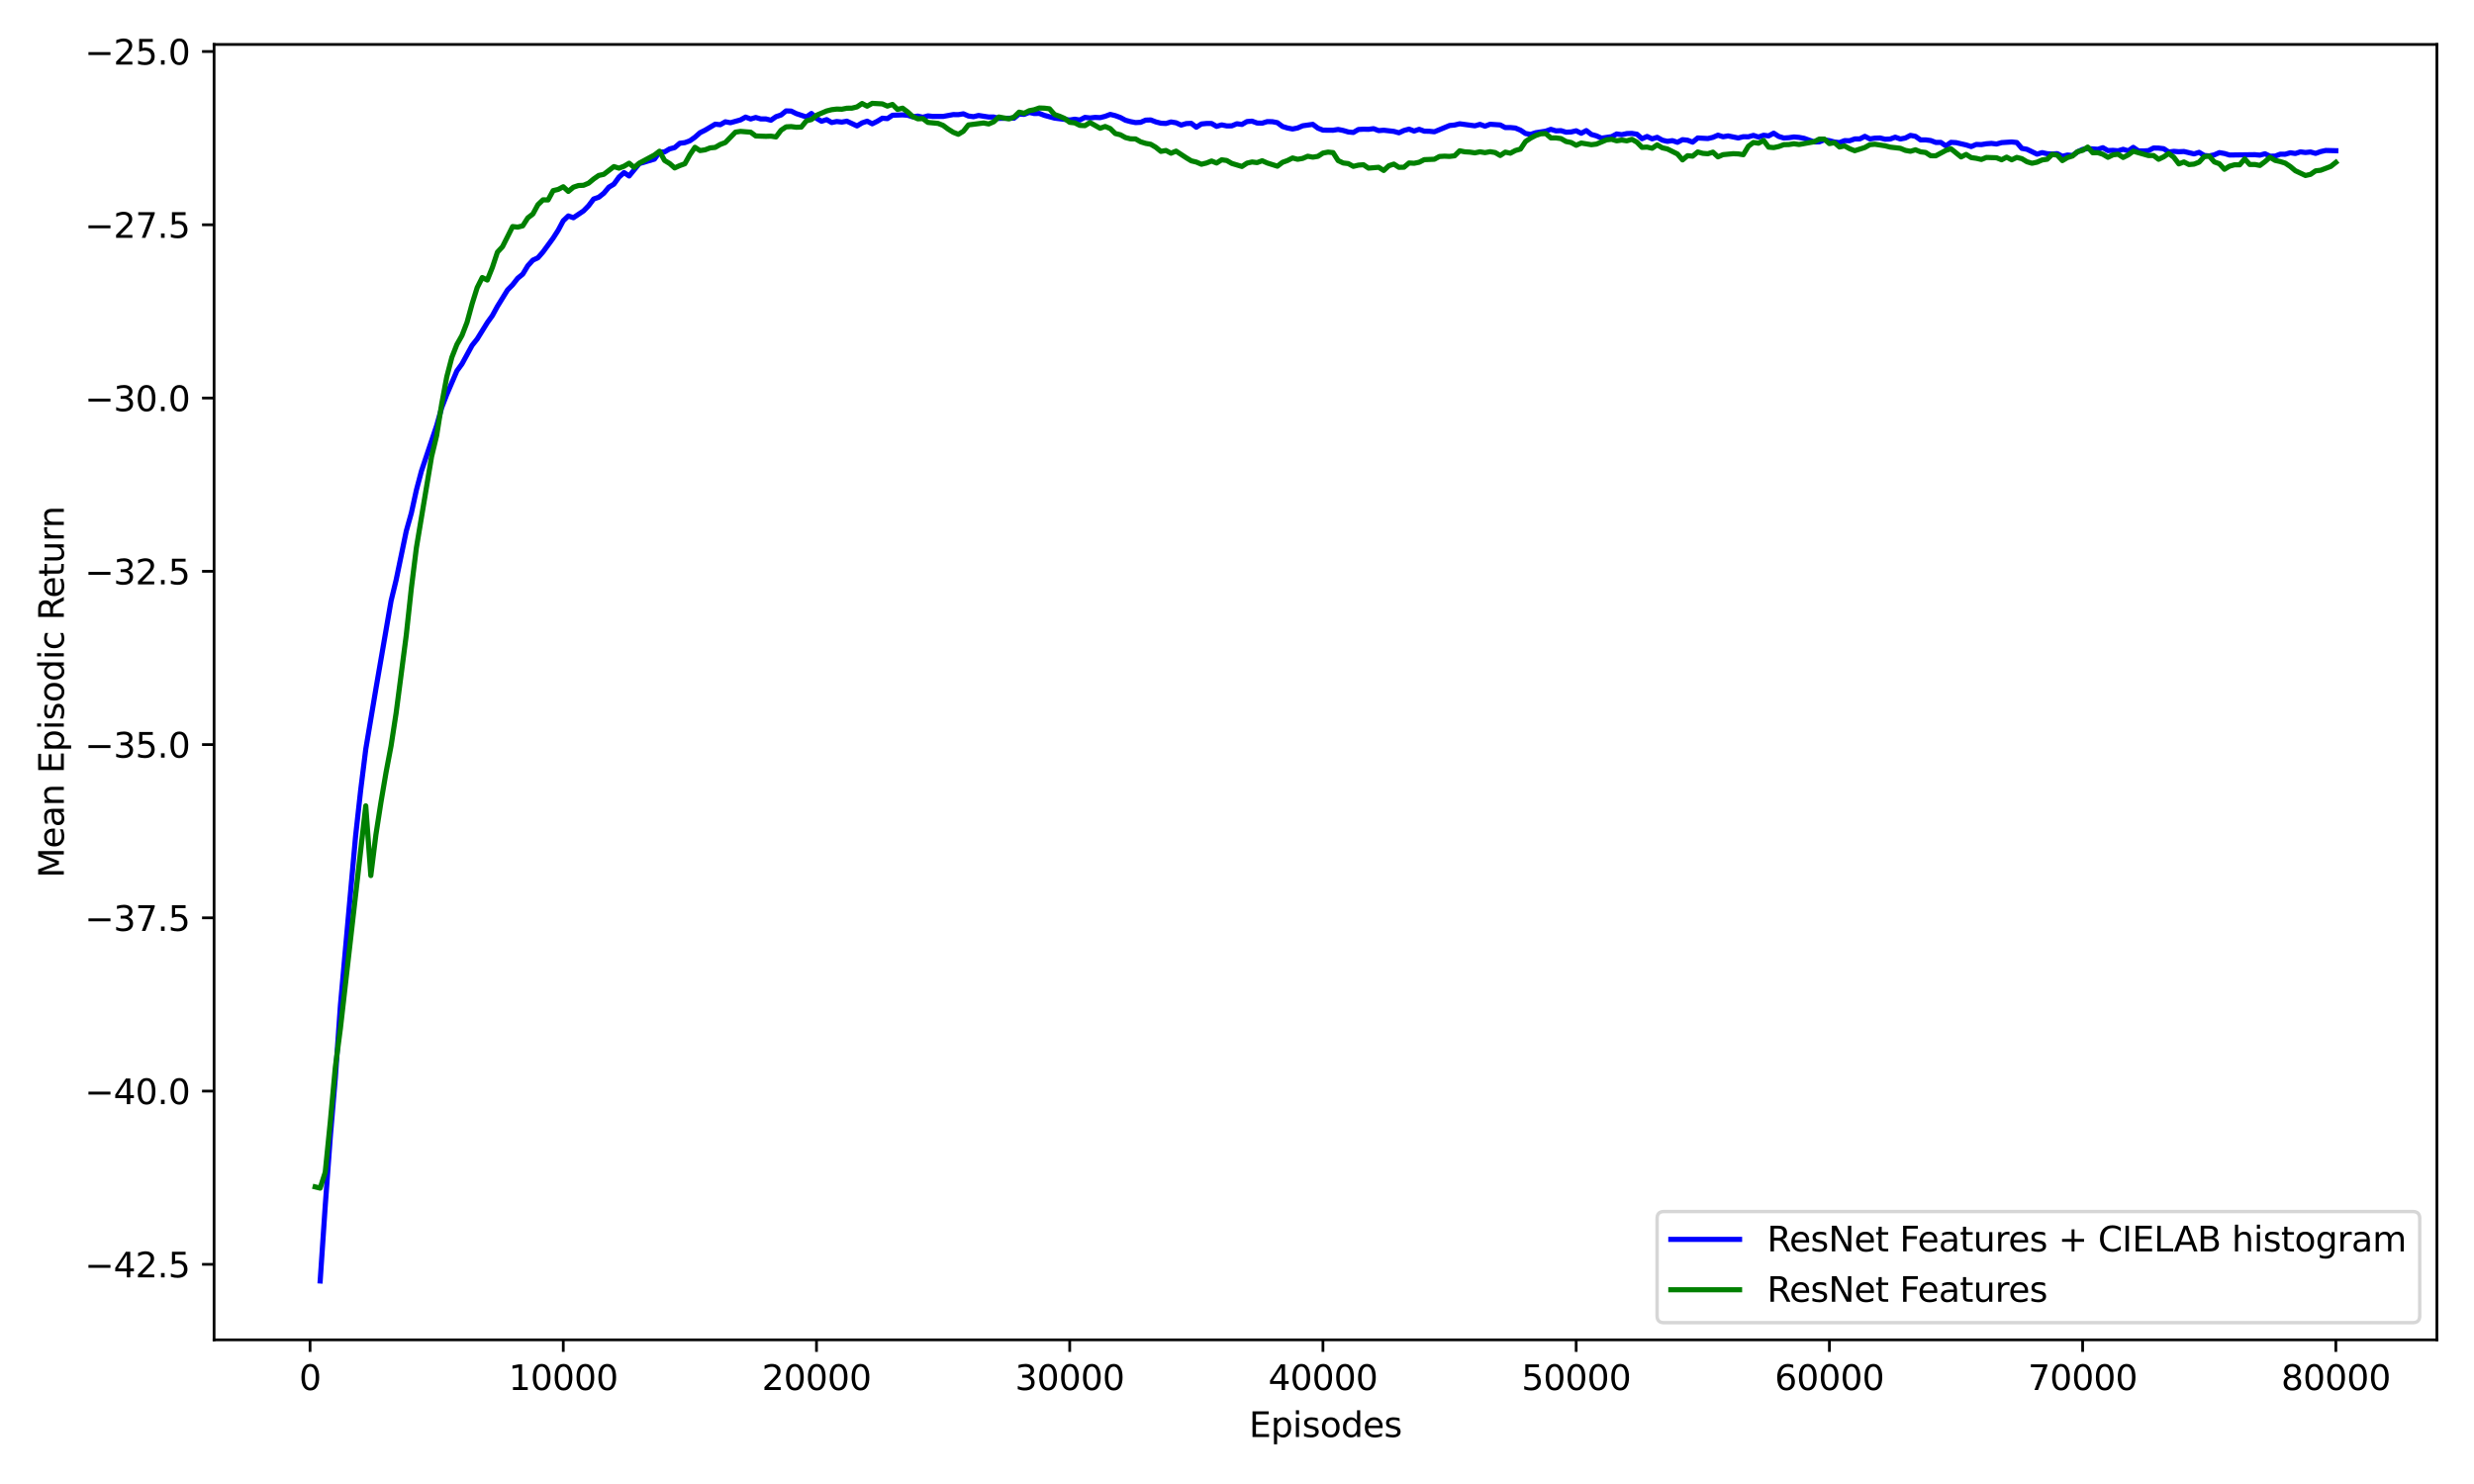 <?xml version="1.0" encoding="utf-8" standalone="no"?>
<!DOCTYPE svg PUBLIC "-//W3C//DTD SVG 1.1//EN"
  "http://www.w3.org/Graphics/SVG/1.1/DTD/svg11.dtd">
<svg xmlns:xlink="http://www.w3.org/1999/xlink" width="720pt" height="432pt" viewBox="0 0 720 432" xmlns="http://www.w3.org/2000/svg" version="1.1">
 <defs>
  <style type="text/css">*{stroke-linejoin: round; stroke-linecap: butt}</style>
 </defs>
 <g id="figure_1">
  <g id="patch_1">
   <path d="M 0 432 
L 720 432 
L 720 0 
L 0 0 
z
" style="fill: #ffffff"/>
  </g>
  <g id="axes_1">
   <g id="patch_2">
    <path d="M 62.3 390.04 
L 709.2 390.04 
L 709.2 12.946 
L 62.3 12.946 
z
" style="fill: #ffffff"/>
   </g>
   <g id="matplotlib.axis_1">
    <g id="xtick_1">
     <g id="line2d_1">
      <defs>
       <path id="mc7a83d4a4e" d="M 0 0 
L 0 3.5 
" style="stroke: #000000; stroke-width: 0.8"/>
      </defs>
      <g>
       <use xlink:href="#mc7a83d4a4e" x="90.231" y="390.04" style="stroke: #000000; stroke-width: 0.8"/>
      </g>
     </g>
     <g id="text_1">
      <!-- 0 -->
      <g transform="translate(87.049 404.638) scale(0.1 -0.1)">
       <defs>
        <path id="DejaVuSans-30" d="M 2034 4250 
Q 1547 4250 1301 3770 
Q 1056 3291 1056 2328 
Q 1056 1369 1301 889 
Q 1547 409 2034 409 
Q 2525 409 2770 889 
Q 3016 1369 3016 2328 
Q 3016 3291 2770 3770 
Q 2525 4250 2034 4250 
z
M 2034 4750 
Q 2819 4750 3233 4129 
Q 3647 3509 3647 2328 
Q 3647 1150 3233 529 
Q 2819 -91 2034 -91 
Q 1250 -91 836 529 
Q 422 1150 422 2328 
Q 422 3509 836 4129 
Q 1250 4750 2034 4750 
z
" transform="scale(0.016)"/>
       </defs>
       <use xlink:href="#DejaVuSans-30"/>
      </g>
     </g>
    </g>
    <g id="xtick_2">
     <g id="line2d_2">
      <g>
       <use xlink:href="#mc7a83d4a4e" x="163.926" y="390.04" style="stroke: #000000; stroke-width: 0.8"/>
      </g>
     </g>
     <g id="text_2">
      <!-- 10000 -->
      <g transform="translate(148.02 404.638) scale(0.1 -0.1)">
       <defs>
        <path id="DejaVuSans-31" d="M 794 531 
L 1825 531 
L 1825 4091 
L 703 3866 
L 703 4441 
L 1819 4666 
L 2450 4666 
L 2450 531 
L 3481 531 
L 3481 0 
L 794 0 
L 794 531 
z
" transform="scale(0.016)"/>
       </defs>
       <use xlink:href="#DejaVuSans-31"/>
       <use xlink:href="#DejaVuSans-30" x="63.623"/>
       <use xlink:href="#DejaVuSans-30" x="127.246"/>
       <use xlink:href="#DejaVuSans-30" x="190.869"/>
       <use xlink:href="#DejaVuSans-30" x="254.492"/>
      </g>
     </g>
    </g>
    <g id="xtick_3">
     <g id="line2d_3">
      <g>
       <use xlink:href="#mc7a83d4a4e" x="237.622" y="390.04" style="stroke: #000000; stroke-width: 0.8"/>
      </g>
     </g>
     <g id="text_3">
      <!-- 20000 -->
      <g transform="translate(221.716 404.638) scale(0.1 -0.1)">
       <defs>
        <path id="DejaVuSans-32" d="M 1228 531 
L 3431 531 
L 3431 0 
L 469 0 
L 469 531 
Q 828 903 1448 1529 
Q 2069 2156 2228 2338 
Q 2531 2678 2651 2914 
Q 2772 3150 2772 3378 
Q 2772 3750 2511 3984 
Q 2250 4219 1831 4219 
Q 1534 4219 1204 4116 
Q 875 4013 500 3803 
L 500 4441 
Q 881 4594 1212 4672 
Q 1544 4750 1819 4750 
Q 2544 4750 2975 4387 
Q 3406 4025 3406 3419 
Q 3406 3131 3298 2873 
Q 3191 2616 2906 2266 
Q 2828 2175 2409 1742 
Q 1991 1309 1228 531 
z
" transform="scale(0.016)"/>
       </defs>
       <use xlink:href="#DejaVuSans-32"/>
       <use xlink:href="#DejaVuSans-30" x="63.623"/>
       <use xlink:href="#DejaVuSans-30" x="127.246"/>
       <use xlink:href="#DejaVuSans-30" x="190.869"/>
       <use xlink:href="#DejaVuSans-30" x="254.492"/>
      </g>
     </g>
    </g>
    <g id="xtick_4">
     <g id="line2d_4">
      <g>
       <use xlink:href="#mc7a83d4a4e" x="311.317" y="390.04" style="stroke: #000000; stroke-width: 0.8"/>
      </g>
     </g>
     <g id="text_4">
      <!-- 30000 -->
      <g transform="translate(295.411 404.638) scale(0.1 -0.1)">
       <defs>
        <path id="DejaVuSans-33" d="M 2597 2516 
Q 3050 2419 3304 2112 
Q 3559 1806 3559 1356 
Q 3559 666 3084 287 
Q 2609 -91 1734 -91 
Q 1441 -91 1130 -33 
Q 819 25 488 141 
L 488 750 
Q 750 597 1062 519 
Q 1375 441 1716 441 
Q 2309 441 2620 675 
Q 2931 909 2931 1356 
Q 2931 1769 2642 2001 
Q 2353 2234 1838 2234 
L 1294 2234 
L 1294 2753 
L 1863 2753 
Q 2328 2753 2575 2939 
Q 2822 3125 2822 3475 
Q 2822 3834 2567 4026 
Q 2313 4219 1838 4219 
Q 1578 4219 1281 4162 
Q 984 4106 628 3988 
L 628 4550 
Q 988 4650 1302 4700 
Q 1616 4750 1894 4750 
Q 2613 4750 3031 4423 
Q 3450 4097 3450 3541 
Q 3450 3153 3228 2886 
Q 3006 2619 2597 2516 
z
" transform="scale(0.016)"/>
       </defs>
       <use xlink:href="#DejaVuSans-33"/>
       <use xlink:href="#DejaVuSans-30" x="63.623"/>
       <use xlink:href="#DejaVuSans-30" x="127.246"/>
       <use xlink:href="#DejaVuSans-30" x="190.869"/>
       <use xlink:href="#DejaVuSans-30" x="254.492"/>
      </g>
     </g>
    </g>
    <g id="xtick_5">
     <g id="line2d_5">
      <g>
       <use xlink:href="#mc7a83d4a4e" x="385.013" y="390.04" style="stroke: #000000; stroke-width: 0.8"/>
      </g>
     </g>
     <g id="text_5">
      <!-- 40000 -->
      <g transform="translate(369.107 404.638) scale(0.1 -0.1)">
       <defs>
        <path id="DejaVuSans-34" d="M 2419 4116 
L 825 1625 
L 2419 1625 
L 2419 4116 
z
M 2253 4666 
L 3047 4666 
L 3047 1625 
L 3713 1625 
L 3713 1100 
L 3047 1100 
L 3047 0 
L 2419 0 
L 2419 1100 
L 313 1100 
L 313 1709 
L 2253 4666 
z
" transform="scale(0.016)"/>
       </defs>
       <use xlink:href="#DejaVuSans-34"/>
       <use xlink:href="#DejaVuSans-30" x="63.623"/>
       <use xlink:href="#DejaVuSans-30" x="127.246"/>
       <use xlink:href="#DejaVuSans-30" x="190.869"/>
       <use xlink:href="#DejaVuSans-30" x="254.492"/>
      </g>
     </g>
    </g>
    <g id="xtick_6">
     <g id="line2d_6">
      <g>
       <use xlink:href="#mc7a83d4a4e" x="458.709" y="390.04" style="stroke: #000000; stroke-width: 0.8"/>
      </g>
     </g>
     <g id="text_6">
      <!-- 50000 -->
      <g transform="translate(442.802 404.638) scale(0.1 -0.1)">
       <defs>
        <path id="DejaVuSans-35" d="M 691 4666 
L 3169 4666 
L 3169 4134 
L 1269 4134 
L 1269 2991 
Q 1406 3038 1543 3061 
Q 1681 3084 1819 3084 
Q 2600 3084 3056 2656 
Q 3513 2228 3513 1497 
Q 3513 744 3044 326 
Q 2575 -91 1722 -91 
Q 1428 -91 1123 -41 
Q 819 9 494 109 
L 494 744 
Q 775 591 1075 516 
Q 1375 441 1709 441 
Q 2250 441 2565 725 
Q 2881 1009 2881 1497 
Q 2881 1984 2565 2268 
Q 2250 2553 1709 2553 
Q 1456 2553 1204 2497 
Q 953 2441 691 2322 
L 691 4666 
z
" transform="scale(0.016)"/>
       </defs>
       <use xlink:href="#DejaVuSans-35"/>
       <use xlink:href="#DejaVuSans-30" x="63.623"/>
       <use xlink:href="#DejaVuSans-30" x="127.246"/>
       <use xlink:href="#DejaVuSans-30" x="190.869"/>
       <use xlink:href="#DejaVuSans-30" x="254.492"/>
      </g>
     </g>
    </g>
    <g id="xtick_7">
     <g id="line2d_7">
      <g>
       <use xlink:href="#mc7a83d4a4e" x="532.404" y="390.04" style="stroke: #000000; stroke-width: 0.8"/>
      </g>
     </g>
     <g id="text_7">
      <!-- 60000 -->
      <g transform="translate(516.498 404.638) scale(0.1 -0.1)">
       <defs>
        <path id="DejaVuSans-36" d="M 2113 2584 
Q 1688 2584 1439 2293 
Q 1191 2003 1191 1497 
Q 1191 994 1439 701 
Q 1688 409 2113 409 
Q 2538 409 2786 701 
Q 3034 994 3034 1497 
Q 3034 2003 2786 2293 
Q 2538 2584 2113 2584 
z
M 3366 4563 
L 3366 3988 
Q 3128 4100 2886 4159 
Q 2644 4219 2406 4219 
Q 1781 4219 1451 3797 
Q 1122 3375 1075 2522 
Q 1259 2794 1537 2939 
Q 1816 3084 2150 3084 
Q 2853 3084 3261 2657 
Q 3669 2231 3669 1497 
Q 3669 778 3244 343 
Q 2819 -91 2113 -91 
Q 1303 -91 875 529 
Q 447 1150 447 2328 
Q 447 3434 972 4092 
Q 1497 4750 2381 4750 
Q 2619 4750 2861 4703 
Q 3103 4656 3366 4563 
z
" transform="scale(0.016)"/>
       </defs>
       <use xlink:href="#DejaVuSans-36"/>
       <use xlink:href="#DejaVuSans-30" x="63.623"/>
       <use xlink:href="#DejaVuSans-30" x="127.246"/>
       <use xlink:href="#DejaVuSans-30" x="190.869"/>
       <use xlink:href="#DejaVuSans-30" x="254.492"/>
      </g>
     </g>
    </g>
    <g id="xtick_8">
     <g id="line2d_8">
      <g>
       <use xlink:href="#mc7a83d4a4e" x="606.1" y="390.04" style="stroke: #000000; stroke-width: 0.8"/>
      </g>
     </g>
     <g id="text_8">
      <!-- 70000 -->
      <g transform="translate(590.194 404.638) scale(0.1 -0.1)">
       <defs>
        <path id="DejaVuSans-37" d="M 525 4666 
L 3525 4666 
L 3525 4397 
L 1831 0 
L 1172 0 
L 2766 4134 
L 525 4134 
L 525 4666 
z
" transform="scale(0.016)"/>
       </defs>
       <use xlink:href="#DejaVuSans-37"/>
       <use xlink:href="#DejaVuSans-30" x="63.623"/>
       <use xlink:href="#DejaVuSans-30" x="127.246"/>
       <use xlink:href="#DejaVuSans-30" x="190.869"/>
       <use xlink:href="#DejaVuSans-30" x="254.492"/>
      </g>
     </g>
    </g>
    <g id="xtick_9">
     <g id="line2d_9">
      <g>
       <use xlink:href="#mc7a83d4a4e" x="679.795" y="390.04" style="stroke: #000000; stroke-width: 0.8"/>
      </g>
     </g>
     <g id="text_9">
      <!-- 80000 -->
      <g transform="translate(663.889 404.638) scale(0.1 -0.1)">
       <defs>
        <path id="DejaVuSans-38" d="M 2034 2216 
Q 1584 2216 1326 1975 
Q 1069 1734 1069 1313 
Q 1069 891 1326 650 
Q 1584 409 2034 409 
Q 2484 409 2743 651 
Q 3003 894 3003 1313 
Q 3003 1734 2745 1975 
Q 2488 2216 2034 2216 
z
M 1403 2484 
Q 997 2584 770 2862 
Q 544 3141 544 3541 
Q 544 4100 942 4425 
Q 1341 4750 2034 4750 
Q 2731 4750 3128 4425 
Q 3525 4100 3525 3541 
Q 3525 3141 3298 2862 
Q 3072 2584 2669 2484 
Q 3125 2378 3379 2068 
Q 3634 1759 3634 1313 
Q 3634 634 3220 271 
Q 2806 -91 2034 -91 
Q 1263 -91 848 271 
Q 434 634 434 1313 
Q 434 1759 690 2068 
Q 947 2378 1403 2484 
z
M 1172 3481 
Q 1172 3119 1398 2916 
Q 1625 2713 2034 2713 
Q 2441 2713 2670 2916 
Q 2900 3119 2900 3481 
Q 2900 3844 2670 4047 
Q 2441 4250 2034 4250 
Q 1625 4250 1398 4047 
Q 1172 3844 1172 3481 
z
" transform="scale(0.016)"/>
       </defs>
       <use xlink:href="#DejaVuSans-38"/>
       <use xlink:href="#DejaVuSans-30" x="63.623"/>
       <use xlink:href="#DejaVuSans-30" x="127.246"/>
       <use xlink:href="#DejaVuSans-30" x="190.869"/>
       <use xlink:href="#DejaVuSans-30" x="254.492"/>
      </g>
     </g>
    </g>
    <g id="text_10">
     <!-- Episodes -->
     <g transform="translate(363.508 418.317) scale(0.1 -0.1)">
      <defs>
       <path id="DejaVuSans-45" d="M 628 4666 
L 3578 4666 
L 3578 4134 
L 1259 4134 
L 1259 2753 
L 3481 2753 
L 3481 2222 
L 1259 2222 
L 1259 531 
L 3634 531 
L 3634 0 
L 628 0 
L 628 4666 
z
" transform="scale(0.016)"/>
       <path id="DejaVuSans-70" d="M 1159 525 
L 1159 -1331 
L 581 -1331 
L 581 3500 
L 1159 3500 
L 1159 2969 
Q 1341 3281 1617 3432 
Q 1894 3584 2278 3584 
Q 2916 3584 3314 3078 
Q 3713 2572 3713 1747 
Q 3713 922 3314 415 
Q 2916 -91 2278 -91 
Q 1894 -91 1617 61 
Q 1341 213 1159 525 
z
M 3116 1747 
Q 3116 2381 2855 2742 
Q 2594 3103 2138 3103 
Q 1681 3103 1420 2742 
Q 1159 2381 1159 1747 
Q 1159 1113 1420 752 
Q 1681 391 2138 391 
Q 2594 391 2855 752 
Q 3116 1113 3116 1747 
z
" transform="scale(0.016)"/>
       <path id="DejaVuSans-69" d="M 603 3500 
L 1178 3500 
L 1178 0 
L 603 0 
L 603 3500 
z
M 603 4863 
L 1178 4863 
L 1178 4134 
L 603 4134 
L 603 4863 
z
" transform="scale(0.016)"/>
       <path id="DejaVuSans-73" d="M 2834 3397 
L 2834 2853 
Q 2591 2978 2328 3040 
Q 2066 3103 1784 3103 
Q 1356 3103 1142 2972 
Q 928 2841 928 2578 
Q 928 2378 1081 2264 
Q 1234 2150 1697 2047 
L 1894 2003 
Q 2506 1872 2764 1633 
Q 3022 1394 3022 966 
Q 3022 478 2636 193 
Q 2250 -91 1575 -91 
Q 1294 -91 989 -36 
Q 684 19 347 128 
L 347 722 
Q 666 556 975 473 
Q 1284 391 1588 391 
Q 1994 391 2212 530 
Q 2431 669 2431 922 
Q 2431 1156 2273 1281 
Q 2116 1406 1581 1522 
L 1381 1569 
Q 847 1681 609 1914 
Q 372 2147 372 2553 
Q 372 3047 722 3315 
Q 1072 3584 1716 3584 
Q 2034 3584 2315 3537 
Q 2597 3491 2834 3397 
z
" transform="scale(0.016)"/>
       <path id="DejaVuSans-6f" d="M 1959 3097 
Q 1497 3097 1228 2736 
Q 959 2375 959 1747 
Q 959 1119 1226 758 
Q 1494 397 1959 397 
Q 2419 397 2687 759 
Q 2956 1122 2956 1747 
Q 2956 2369 2687 2733 
Q 2419 3097 1959 3097 
z
M 1959 3584 
Q 2709 3584 3137 3096 
Q 3566 2609 3566 1747 
Q 3566 888 3137 398 
Q 2709 -91 1959 -91 
Q 1206 -91 779 398 
Q 353 888 353 1747 
Q 353 2609 779 3096 
Q 1206 3584 1959 3584 
z
" transform="scale(0.016)"/>
       <path id="DejaVuSans-64" d="M 2906 2969 
L 2906 4863 
L 3481 4863 
L 3481 0 
L 2906 0 
L 2906 525 
Q 2725 213 2448 61 
Q 2172 -91 1784 -91 
Q 1150 -91 751 415 
Q 353 922 353 1747 
Q 353 2572 751 3078 
Q 1150 3584 1784 3584 
Q 2172 3584 2448 3432 
Q 2725 3281 2906 2969 
z
M 947 1747 
Q 947 1113 1208 752 
Q 1469 391 1925 391 
Q 2381 391 2643 752 
Q 2906 1113 2906 1747 
Q 2906 2381 2643 2742 
Q 2381 3103 1925 3103 
Q 1469 3103 1208 2742 
Q 947 2381 947 1747 
z
" transform="scale(0.016)"/>
       <path id="DejaVuSans-65" d="M 3597 1894 
L 3597 1613 
L 953 1613 
Q 991 1019 1311 708 
Q 1631 397 2203 397 
Q 2534 397 2845 478 
Q 3156 559 3463 722 
L 3463 178 
Q 3153 47 2828 -22 
Q 2503 -91 2169 -91 
Q 1331 -91 842 396 
Q 353 884 353 1716 
Q 353 2575 817 3079 
Q 1281 3584 2069 3584 
Q 2775 3584 3186 3129 
Q 3597 2675 3597 1894 
z
M 3022 2063 
Q 3016 2534 2758 2815 
Q 2500 3097 2075 3097 
Q 1594 3097 1305 2825 
Q 1016 2553 972 2059 
L 3022 2063 
z
" transform="scale(0.016)"/>
      </defs>
      <use xlink:href="#DejaVuSans-45"/>
      <use xlink:href="#DejaVuSans-70" x="63.184"/>
      <use xlink:href="#DejaVuSans-69" x="126.66"/>
      <use xlink:href="#DejaVuSans-73" x="154.443"/>
      <use xlink:href="#DejaVuSans-6f" x="206.543"/>
      <use xlink:href="#DejaVuSans-64" x="267.725"/>
      <use xlink:href="#DejaVuSans-65" x="331.201"/>
      <use xlink:href="#DejaVuSans-73" x="392.725"/>
     </g>
    </g>
   </g>
   <g id="matplotlib.axis_2">
    <g id="ytick_1">
     <g id="line2d_10">
      <defs>
       <path id="m945a47abe0" d="M 0 0 
L -3.5 0 
" style="stroke: #000000; stroke-width: 0.8"/>
      </defs>
      <g>
       <use xlink:href="#m945a47abe0" x="62.3" y="368.056" style="stroke: #000000; stroke-width: 0.8"/>
      </g>
     </g>
     <g id="text_11">
      <!-- −42.5 -->
      <g transform="translate(24.655 371.855) scale(0.1 -0.1)">
       <defs>
        <path id="DejaVuSans-2212" d="M 678 2272 
L 4684 2272 
L 4684 1741 
L 678 1741 
L 678 2272 
z
" transform="scale(0.016)"/>
        <path id="DejaVuSans-2e" d="M 684 794 
L 1344 794 
L 1344 0 
L 684 0 
L 684 794 
z
" transform="scale(0.016)"/>
       </defs>
       <use xlink:href="#DejaVuSans-2212"/>
       <use xlink:href="#DejaVuSans-34" x="83.789"/>
       <use xlink:href="#DejaVuSans-32" x="147.412"/>
       <use xlink:href="#DejaVuSans-2e" x="211.035"/>
       <use xlink:href="#DejaVuSans-35" x="242.822"/>
      </g>
     </g>
    </g>
    <g id="ytick_2">
     <g id="line2d_11">
      <g>
       <use xlink:href="#m945a47abe0" x="62.3" y="317.62" style="stroke: #000000; stroke-width: 0.8"/>
      </g>
     </g>
     <g id="text_12">
      <!-- −40.0 -->
      <g transform="translate(24.655 321.419) scale(0.1 -0.1)">
       <use xlink:href="#DejaVuSans-2212"/>
       <use xlink:href="#DejaVuSans-34" x="83.789"/>
       <use xlink:href="#DejaVuSans-30" x="147.412"/>
       <use xlink:href="#DejaVuSans-2e" x="211.035"/>
       <use xlink:href="#DejaVuSans-30" x="242.822"/>
      </g>
     </g>
    </g>
    <g id="ytick_3">
     <g id="line2d_12">
      <g>
       <use xlink:href="#m945a47abe0" x="62.3" y="267.184" style="stroke: #000000; stroke-width: 0.8"/>
      </g>
     </g>
     <g id="text_13">
      <!-- −37.5 -->
      <g transform="translate(24.655 270.983) scale(0.1 -0.1)">
       <use xlink:href="#DejaVuSans-2212"/>
       <use xlink:href="#DejaVuSans-33" x="83.789"/>
       <use xlink:href="#DejaVuSans-37" x="147.412"/>
       <use xlink:href="#DejaVuSans-2e" x="211.035"/>
       <use xlink:href="#DejaVuSans-35" x="242.822"/>
      </g>
     </g>
    </g>
    <g id="ytick_4">
     <g id="line2d_13">
      <g>
       <use xlink:href="#m945a47abe0" x="62.3" y="216.747" style="stroke: #000000; stroke-width: 0.8"/>
      </g>
     </g>
     <g id="text_14">
      <!-- −35.0 -->
      <g transform="translate(24.655 220.547) scale(0.1 -0.1)">
       <use xlink:href="#DejaVuSans-2212"/>
       <use xlink:href="#DejaVuSans-33" x="83.789"/>
       <use xlink:href="#DejaVuSans-35" x="147.412"/>
       <use xlink:href="#DejaVuSans-2e" x="211.035"/>
       <use xlink:href="#DejaVuSans-30" x="242.822"/>
      </g>
     </g>
    </g>
    <g id="ytick_5">
     <g id="line2d_14">
      <g>
       <use xlink:href="#m945a47abe0" x="62.3" y="166.311" style="stroke: #000000; stroke-width: 0.8"/>
      </g>
     </g>
     <g id="text_15">
      <!-- −32.5 -->
      <g transform="translate(24.655 170.11) scale(0.1 -0.1)">
       <use xlink:href="#DejaVuSans-2212"/>
       <use xlink:href="#DejaVuSans-33" x="83.789"/>
       <use xlink:href="#DejaVuSans-32" x="147.412"/>
       <use xlink:href="#DejaVuSans-2e" x="211.035"/>
       <use xlink:href="#DejaVuSans-35" x="242.822"/>
      </g>
     </g>
    </g>
    <g id="ytick_6">
     <g id="line2d_15">
      <g>
       <use xlink:href="#m945a47abe0" x="62.3" y="115.875" style="stroke: #000000; stroke-width: 0.8"/>
      </g>
     </g>
     <g id="text_16">
      <!-- −30.0 -->
      <g transform="translate(24.655 119.674) scale(0.1 -0.1)">
       <use xlink:href="#DejaVuSans-2212"/>
       <use xlink:href="#DejaVuSans-33" x="83.789"/>
       <use xlink:href="#DejaVuSans-30" x="147.412"/>
       <use xlink:href="#DejaVuSans-2e" x="211.035"/>
       <use xlink:href="#DejaVuSans-30" x="242.822"/>
      </g>
     </g>
    </g>
    <g id="ytick_7">
     <g id="line2d_16">
      <g>
       <use xlink:href="#m945a47abe0" x="62.3" y="65.439" style="stroke: #000000; stroke-width: 0.8"/>
      </g>
     </g>
     <g id="text_17">
      <!-- −27.5 -->
      <g transform="translate(24.655 69.238) scale(0.1 -0.1)">
       <use xlink:href="#DejaVuSans-2212"/>
       <use xlink:href="#DejaVuSans-32" x="83.789"/>
       <use xlink:href="#DejaVuSans-37" x="147.412"/>
       <use xlink:href="#DejaVuSans-2e" x="211.035"/>
       <use xlink:href="#DejaVuSans-35" x="242.822"/>
      </g>
     </g>
    </g>
    <g id="ytick_8">
     <g id="line2d_17">
      <g>
       <use xlink:href="#m945a47abe0" x="62.3" y="15.002" style="stroke: #000000; stroke-width: 0.8"/>
      </g>
     </g>
     <g id="text_18">
      <!-- −25.0 -->
      <g transform="translate(24.655 18.802) scale(0.1 -0.1)">
       <use xlink:href="#DejaVuSans-2212"/>
       <use xlink:href="#DejaVuSans-32" x="83.789"/>
       <use xlink:href="#DejaVuSans-35" x="147.412"/>
       <use xlink:href="#DejaVuSans-2e" x="211.035"/>
       <use xlink:href="#DejaVuSans-30" x="242.822"/>
      </g>
     </g>
    </g>
    <g id="text_19">
     <!-- Mean Episodic Return -->
     <g transform="translate(18.575 255.585) rotate(-90) scale(0.1 -0.1)">
      <defs>
       <path id="DejaVuSans-4d" d="M 628 4666 
L 1569 4666 
L 2759 1491 
L 3956 4666 
L 4897 4666 
L 4897 0 
L 4281 0 
L 4281 4097 
L 3078 897 
L 2444 897 
L 1241 4097 
L 1241 0 
L 628 0 
L 628 4666 
z
" transform="scale(0.016)"/>
       <path id="DejaVuSans-61" d="M 2194 1759 
Q 1497 1759 1228 1600 
Q 959 1441 959 1056 
Q 959 750 1161 570 
Q 1363 391 1709 391 
Q 2188 391 2477 730 
Q 2766 1069 2766 1631 
L 2766 1759 
L 2194 1759 
z
M 3341 1997 
L 3341 0 
L 2766 0 
L 2766 531 
Q 2569 213 2275 61 
Q 1981 -91 1556 -91 
Q 1019 -91 701 211 
Q 384 513 384 1019 
Q 384 1609 779 1909 
Q 1175 2209 1959 2209 
L 2766 2209 
L 2766 2266 
Q 2766 2663 2505 2880 
Q 2244 3097 1772 3097 
Q 1472 3097 1187 3025 
Q 903 2953 641 2809 
L 641 3341 
Q 956 3463 1253 3523 
Q 1550 3584 1831 3584 
Q 2591 3584 2966 3190 
Q 3341 2797 3341 1997 
z
" transform="scale(0.016)"/>
       <path id="DejaVuSans-6e" d="M 3513 2113 
L 3513 0 
L 2938 0 
L 2938 2094 
Q 2938 2591 2744 2837 
Q 2550 3084 2163 3084 
Q 1697 3084 1428 2787 
Q 1159 2491 1159 1978 
L 1159 0 
L 581 0 
L 581 3500 
L 1159 3500 
L 1159 2956 
Q 1366 3272 1645 3428 
Q 1925 3584 2291 3584 
Q 2894 3584 3203 3211 
Q 3513 2838 3513 2113 
z
" transform="scale(0.016)"/>
       <path id="DejaVuSans-20" transform="scale(0.016)"/>
       <path id="DejaVuSans-63" d="M 3122 3366 
L 3122 2828 
Q 2878 2963 2633 3030 
Q 2388 3097 2138 3097 
Q 1578 3097 1268 2742 
Q 959 2388 959 1747 
Q 959 1106 1268 751 
Q 1578 397 2138 397 
Q 2388 397 2633 464 
Q 2878 531 3122 666 
L 3122 134 
Q 2881 22 2623 -34 
Q 2366 -91 2075 -91 
Q 1284 -91 818 406 
Q 353 903 353 1747 
Q 353 2603 823 3093 
Q 1294 3584 2113 3584 
Q 2378 3584 2631 3529 
Q 2884 3475 3122 3366 
z
" transform="scale(0.016)"/>
       <path id="DejaVuSans-52" d="M 2841 2188 
Q 3044 2119 3236 1894 
Q 3428 1669 3622 1275 
L 4263 0 
L 3584 0 
L 2988 1197 
Q 2756 1666 2539 1819 
Q 2322 1972 1947 1972 
L 1259 1972 
L 1259 0 
L 628 0 
L 628 4666 
L 2053 4666 
Q 2853 4666 3247 4331 
Q 3641 3997 3641 3322 
Q 3641 2881 3436 2590 
Q 3231 2300 2841 2188 
z
M 1259 4147 
L 1259 2491 
L 2053 2491 
Q 2509 2491 2742 2702 
Q 2975 2913 2975 3322 
Q 2975 3731 2742 3939 
Q 2509 4147 2053 4147 
L 1259 4147 
z
" transform="scale(0.016)"/>
       <path id="DejaVuSans-74" d="M 1172 4494 
L 1172 3500 
L 2356 3500 
L 2356 3053 
L 1172 3053 
L 1172 1153 
Q 1172 725 1289 603 
Q 1406 481 1766 481 
L 2356 481 
L 2356 0 
L 1766 0 
Q 1100 0 847 248 
Q 594 497 594 1153 
L 594 3053 
L 172 3053 
L 172 3500 
L 594 3500 
L 594 4494 
L 1172 4494 
z
" transform="scale(0.016)"/>
       <path id="DejaVuSans-75" d="M 544 1381 
L 544 3500 
L 1119 3500 
L 1119 1403 
Q 1119 906 1312 657 
Q 1506 409 1894 409 
Q 2359 409 2629 706 
Q 2900 1003 2900 1516 
L 2900 3500 
L 3475 3500 
L 3475 0 
L 2900 0 
L 2900 538 
Q 2691 219 2414 64 
Q 2138 -91 1772 -91 
Q 1169 -91 856 284 
Q 544 659 544 1381 
z
M 1991 3584 
L 1991 3584 
z
" transform="scale(0.016)"/>
       <path id="DejaVuSans-72" d="M 2631 2963 
Q 2534 3019 2420 3045 
Q 2306 3072 2169 3072 
Q 1681 3072 1420 2755 
Q 1159 2438 1159 1844 
L 1159 0 
L 581 0 
L 581 3500 
L 1159 3500 
L 1159 2956 
Q 1341 3275 1631 3429 
Q 1922 3584 2338 3584 
Q 2397 3584 2469 3576 
Q 2541 3569 2628 3553 
L 2631 2963 
z
" transform="scale(0.016)"/>
      </defs>
      <use xlink:href="#DejaVuSans-4d"/>
      <use xlink:href="#DejaVuSans-65" x="86.279"/>
      <use xlink:href="#DejaVuSans-61" x="147.803"/>
      <use xlink:href="#DejaVuSans-6e" x="209.082"/>
      <use xlink:href="#DejaVuSans-20" x="272.461"/>
      <use xlink:href="#DejaVuSans-45" x="304.248"/>
      <use xlink:href="#DejaVuSans-70" x="367.432"/>
      <use xlink:href="#DejaVuSans-69" x="430.908"/>
      <use xlink:href="#DejaVuSans-73" x="458.691"/>
      <use xlink:href="#DejaVuSans-6f" x="510.791"/>
      <use xlink:href="#DejaVuSans-64" x="571.973"/>
      <use xlink:href="#DejaVuSans-69" x="635.449"/>
      <use xlink:href="#DejaVuSans-63" x="663.232"/>
      <use xlink:href="#DejaVuSans-20" x="718.213"/>
      <use xlink:href="#DejaVuSans-52" x="750"/>
      <use xlink:href="#DejaVuSans-65" x="814.982"/>
      <use xlink:href="#DejaVuSans-74" x="876.506"/>
      <use xlink:href="#DejaVuSans-75" x="915.715"/>
      <use xlink:href="#DejaVuSans-72" x="979.094"/>
      <use xlink:href="#DejaVuSans-6e" x="1018.457"/>
     </g>
    </g>
   </g>
   <g id="line2d_18">
    <path d="M 93.178 372.899 
L 94.652 351.028 
L 96.126 331.043 
L 97.6 313.691 
L 99.074 292.616 
L 102.022 259.691 
L 103.496 243.319 
L 104.97 229.973 
L 106.444 218.114 
L 109.391 200.556 
L 113.813 174.914 
L 115.287 168.838 
L 118.235 154.603 
L 119.709 149.367 
L 121.183 142.661 
L 122.657 137.102 
L 127.078 123.9 
L 128.552 118.668 
L 130.026 114.826 
L 132.974 107.967 
L 134.448 105.941 
L 137.396 100.536 
L 138.87 98.69 
L 141.818 93.929 
L 143.291 91.876 
L 144.765 89.179 
L 147.713 84.403 
L 149.187 82.899 
L 150.661 81.008 
L 152.135 79.8 
L 153.609 77.355 
L 155.083 75.728 
L 156.557 75.038 
L 158.031 73.337 
L 160.978 69.315 
L 162.452 67.016 
L 163.926 64.259 
L 165.4 62.859 
L 166.874 63.379 
L 169.822 61.397 
L 171.296 59.888 
L 172.77 57.93 
L 174.244 57.421 
L 175.718 56.255 
L 177.191 54.494 
L 178.665 53.603 
L 180.139 51.559 
L 181.613 50.24 
L 183.087 51.233 
L 186.035 47.634 
L 190.457 46.322 
L 191.931 44.291 
L 193.404 44.221 
L 194.878 43.349 
L 196.352 42.963 
L 197.826 41.707 
L 199.3 41.523 
L 200.774 40.989 
L 202.248 39.944 
L 203.722 38.637 
L 205.196 37.901 
L 208.144 36.151 
L 209.618 36.302 
L 211.091 35.456 
L 212.565 35.723 
L 215.513 34.9 
L 216.987 34.086 
L 218.461 34.635 
L 219.935 34.195 
L 221.409 34.624 
L 222.883 34.616 
L 224.357 35 
L 225.831 33.969 
L 227.304 33.472 
L 228.778 32.284 
L 230.252 32.337 
L 231.726 33.067 
L 234.674 34.049 
L 236.148 33.03 
L 237.622 34.451 
L 239.096 35.297 
L 240.57 34.82 
L 242.044 35.668 
L 243.517 35.366 
L 244.991 35.545 
L 246.465 35.277 
L 249.413 36.659 
L 250.887 35.776 
L 252.361 35.275 
L 253.835 36.039 
L 255.309 35.309 
L 256.783 34.408 
L 258.257 34.529 
L 259.731 33.55 
L 262.678 33.444 
L 264.152 33.552 
L 265.626 34.009 
L 267.1 33.796 
L 268.574 34.141 
L 270.048 33.737 
L 271.522 33.895 
L 274.47 33.893 
L 277.417 33.354 
L 278.891 33.377 
L 280.365 33.13 
L 281.839 33.768 
L 283.313 33.971 
L 284.787 33.61 
L 287.735 34.064 
L 289.209 34.065 
L 290.683 34.459 
L 295.104 34.402 
L 296.578 33.199 
L 298.052 33.297 
L 299.526 32.719 
L 301 33.051 
L 302.474 33.015 
L 303.948 33.587 
L 306.896 34.381 
L 311.317 34.939 
L 312.791 34.709 
L 314.265 34.931 
L 315.739 34.17 
L 317.213 34.344 
L 318.687 34.174 
L 320.161 34.243 
L 321.635 33.862 
L 323.109 33.301 
L 324.583 33.667 
L 326.057 34.205 
L 327.53 35 
L 329.004 35.403 
L 330.478 35.685 
L 331.952 35.605 
L 333.426 34.966 
L 334.9 34.919 
L 336.374 35.487 
L 337.848 35.864 
L 339.322 35.942 
L 340.796 35.501 
L 342.27 35.743 
L 343.744 36.413 
L 345.217 35.975 
L 346.691 35.907 
L 348.165 37.035 
L 349.639 36.09 
L 351.113 35.947 
L 352.587 35.946 
L 354.061 36.788 
L 355.535 36.353 
L 357.009 36.654 
L 358.483 36.638 
L 359.957 36.022 
L 361.43 36.222 
L 362.904 35.38 
L 364.378 35.273 
L 365.852 35.811 
L 367.326 35.855 
L 368.8 35.398 
L 370.274 35.424 
L 371.748 35.706 
L 373.222 36.812 
L 374.696 37.264 
L 376.17 37.548 
L 377.643 37.252 
L 379.117 36.615 
L 382.065 36.196 
L 383.539 37.303 
L 385.013 37.882 
L 387.961 37.911 
L 389.435 37.683 
L 390.909 37.979 
L 392.383 38.411 
L 393.857 38.558 
L 395.33 37.695 
L 396.804 37.606 
L 398.278 37.645 
L 399.752 37.451 
L 401.226 38.026 
L 402.7 37.907 
L 405.648 38.247 
L 407.122 38.656 
L 408.596 37.978 
L 410.07 37.587 
L 411.543 38.151 
L 413.017 37.645 
L 414.491 38.179 
L 415.965 38.21 
L 417.439 38.362 
L 421.861 36.534 
L 423.335 36.391 
L 424.809 36.033 
L 429.23 36.627 
L 430.704 36.199 
L 432.178 36.735 
L 433.652 36.172 
L 436.6 36.368 
L 438.074 37.139 
L 439.548 37.126 
L 441.022 37.275 
L 442.496 37.895 
L 443.97 38.862 
L 445.443 39.116 
L 446.917 38.638 
L 449.865 38.182 
L 451.339 37.646 
L 452.813 38.094 
L 454.287 38.036 
L 455.761 38.48 
L 457.235 38.415 
L 458.709 38.073 
L 460.183 38.791 
L 461.656 38.011 
L 463.13 39.141 
L 464.604 39.545 
L 466.078 40.218 
L 469.026 39.783 
L 470.5 38.998 
L 471.974 39.21 
L 473.448 38.887 
L 474.922 38.836 
L 476.396 39.074 
L 477.87 40.38 
L 479.343 39.723 
L 480.817 40.424 
L 482.291 39.972 
L 483.765 40.8 
L 485.239 41.145 
L 486.713 40.943 
L 488.187 41.423 
L 489.661 40.657 
L 491.135 40.819 
L 492.609 41.381 
L 494.083 40.165 
L 497.03 40.327 
L 498.504 39.982 
L 499.978 39.347 
L 501.452 39.81 
L 502.926 39.564 
L 505.874 40.166 
L 507.348 39.796 
L 508.822 39.824 
L 510.296 39.41 
L 511.769 39.898 
L 513.243 39.37 
L 514.717 39.564 
L 516.191 38.765 
L 517.665 39.719 
L 519.139 40.173 
L 520.613 40.082 
L 522.087 39.869 
L 523.561 39.994 
L 525.035 40.269 
L 527.983 41.321 
L 529.456 41.294 
L 530.93 40.712 
L 532.404 40.949 
L 533.878 41.34 
L 535.352 41.516 
L 536.826 40.931 
L 538.3 40.968 
L 539.774 40.446 
L 541.248 40.444 
L 542.722 39.69 
L 544.196 40.443 
L 545.669 40.211 
L 547.143 40.167 
L 548.617 40.532 
L 550.091 40.471 
L 551.565 39.93 
L 553.039 40.461 
L 554.513 40.178 
L 555.987 39.411 
L 557.461 39.689 
L 558.935 40.733 
L 560.409 40.719 
L 561.882 40.906 
L 563.356 41.464 
L 564.83 41.458 
L 566.304 42.466 
L 567.778 41.435 
L 569.252 41.523 
L 572.2 42.194 
L 573.674 42.666 
L 575.148 42.043 
L 576.622 42.096 
L 578.096 41.855 
L 579.569 41.743 
L 581.043 41.922 
L 582.517 41.517 
L 585.465 41.328 
L 586.939 41.483 
L 588.413 43.19 
L 589.887 43.453 
L 592.835 44.873 
L 594.309 44.425 
L 595.782 44.752 
L 597.256 44.823 
L 598.73 44.73 
L 600.204 45.497 
L 601.678 45.135 
L 603.152 45.265 
L 604.626 44.192 
L 606.1 43.495 
L 607.574 43.245 
L 610.522 43.46 
L 611.995 42.998 
L 613.469 43.837 
L 614.943 43.771 
L 616.417 43.901 
L 617.891 43.463 
L 619.365 43.912 
L 620.839 42.9 
L 622.313 43.917 
L 623.787 43.941 
L 625.261 43.852 
L 626.735 43.084 
L 628.209 43.112 
L 629.682 43.284 
L 631.156 44.261 
L 632.63 44.062 
L 634.104 44.174 
L 635.578 44.101 
L 638.526 44.799 
L 640 44.349 
L 641.474 45.254 
L 642.948 45.391 
L 644.422 45.076 
L 645.895 44.431 
L 647.369 44.681 
L 648.843 45.129 
L 656.213 45.029 
L 657.687 45.165 
L 659.161 44.766 
L 660.635 45.46 
L 662.109 45.455 
L 663.582 44.892 
L 665.056 44.9 
L 666.53 44.47 
L 668.004 44.687 
L 669.478 44.209 
L 670.952 44.397 
L 672.426 44.244 
L 673.9 44.651 
L 675.374 44.131 
L 676.848 43.8 
L 679.795 43.873 
L 679.795 43.873 
" clip-path="url(#p367fe067c4)" style="fill: none; stroke: #0000ff; stroke-width: 1.5; stroke-linecap: square"/>
   </g>
   <g id="line2d_19">
    <path d="M 91.705 345.502 
L 93.178 345.867 
L 94.652 341.257 
L 96.126 326.582 
L 97.6 310.593 
L 99.074 299.325 
L 106.444 234.589 
L 107.918 254.877 
L 109.391 243.034 
L 110.865 233.551 
L 112.339 224.906 
L 113.813 217.122 
L 115.287 207.549 
L 118.235 184.89 
L 119.709 171.255 
L 121.183 159.443 
L 125.605 132.911 
L 127.078 126.797 
L 128.552 117.558 
L 130.026 109.686 
L 131.5 104.03 
L 132.974 100.269 
L 134.448 97.654 
L 135.922 93.824 
L 137.396 88.446 
L 138.87 83.731 
L 140.344 80.798 
L 141.818 81.519 
L 143.291 77.856 
L 144.765 73.403 
L 146.239 71.82 
L 149.187 65.95 
L 150.661 66.12 
L 152.135 65.742 
L 153.609 63.425 
L 155.083 62.294 
L 156.557 59.58 
L 158.031 58.171 
L 159.505 58.205 
L 160.978 55.489 
L 162.452 55.142 
L 163.926 54.367 
L 165.4 55.721 
L 166.874 54.496 
L 168.348 54.006 
L 169.822 53.939 
L 171.296 53.318 
L 172.77 52.1 
L 174.244 51.075 
L 175.718 50.752 
L 178.665 48.495 
L 180.139 48.951 
L 181.613 48.386 
L 183.087 47.51 
L 184.561 48.748 
L 186.035 47.502 
L 190.457 45.124 
L 191.931 44.02 
L 193.404 46.71 
L 194.878 47.596 
L 196.352 48.882 
L 197.826 48.211 
L 199.3 47.678 
L 200.774 45.045 
L 202.248 42.881 
L 203.722 43.832 
L 205.196 43.618 
L 206.67 43.054 
L 208.144 42.905 
L 209.618 42.05 
L 211.091 41.492 
L 214.039 38.469 
L 215.513 38.249 
L 218.461 38.481 
L 219.935 39.576 
L 222.883 39.687 
L 224.357 39.634 
L 225.831 39.868 
L 227.304 37.909 
L 228.778 36.93 
L 230.252 36.847 
L 231.726 37.035 
L 233.2 36.992 
L 234.674 35.185 
L 236.148 34.803 
L 237.622 33.553 
L 240.57 32.299 
L 242.044 31.925 
L 243.517 31.751 
L 244.991 31.793 
L 246.465 31.505 
L 247.939 31.479 
L 249.413 31.117 
L 250.887 30.129 
L 252.361 30.909 
L 253.835 30.087 
L 256.783 30.244 
L 258.257 30.889 
L 259.731 30.402 
L 261.204 31.846 
L 262.678 31.49 
L 264.152 32.587 
L 265.626 33.916 
L 267.1 34.593 
L 268.574 34.522 
L 270.048 35.639 
L 272.996 35.919 
L 274.47 36.504 
L 275.944 37.591 
L 277.417 38.506 
L 278.891 39.09 
L 280.365 38.216 
L 281.839 36.368 
L 286.261 35.801 
L 287.735 36.088 
L 289.209 35.451 
L 290.683 34.063 
L 293.63 34.606 
L 295.104 34.078 
L 296.578 32.65 
L 298.052 32.973 
L 299.526 32.229 
L 301 31.944 
L 302.474 31.433 
L 303.948 31.49 
L 305.422 31.663 
L 306.896 33.332 
L 308.37 33.842 
L 309.844 34.482 
L 311.317 35.609 
L 312.791 35.765 
L 314.265 36.498 
L 315.739 36.573 
L 317.213 35.677 
L 320.161 37.336 
L 321.635 36.818 
L 323.109 37.423 
L 324.583 38.877 
L 326.057 39.229 
L 327.53 40.044 
L 329.004 40.42 
L 330.478 40.442 
L 331.952 41.282 
L 333.426 41.737 
L 334.9 42.002 
L 336.374 42.876 
L 337.848 44.068 
L 339.322 43.805 
L 340.796 44.596 
L 342.27 43.994 
L 345.217 45.925 
L 346.691 46.82 
L 348.165 47.177 
L 349.639 47.811 
L 351.113 47.456 
L 352.587 46.87 
L 354.061 47.452 
L 355.535 46.518 
L 357.009 46.721 
L 358.483 47.575 
L 361.43 48.459 
L 362.904 47.493 
L 364.378 47.151 
L 365.852 47.333 
L 367.326 46.793 
L 368.8 47.447 
L 371.748 48.378 
L 373.222 47.261 
L 374.696 46.729 
L 376.17 45.99 
L 377.643 46.372 
L 379.117 46.11 
L 380.591 45.481 
L 382.065 45.752 
L 383.539 45.514 
L 385.013 44.559 
L 386.487 44.28 
L 387.961 44.425 
L 389.435 46.743 
L 390.909 47.446 
L 392.383 47.62 
L 393.857 48.427 
L 395.33 48.073 
L 396.804 47.955 
L 398.278 48.944 
L 401.226 48.697 
L 402.7 49.625 
L 404.174 48.258 
L 405.648 47.768 
L 407.122 48.711 
L 408.596 48.676 
L 410.07 47.442 
L 411.543 47.53 
L 413.017 47.231 
L 414.491 46.478 
L 417.439 46.356 
L 418.913 45.552 
L 420.387 45.465 
L 421.861 45.533 
L 423.335 45.355 
L 424.809 43.896 
L 426.283 44.196 
L 427.756 44.278 
L 429.23 44.493 
L 430.704 44.187 
L 432.178 44.434 
L 433.652 44.16 
L 435.126 44.4 
L 436.6 45.264 
L 438.074 44.287 
L 439.548 44.598 
L 441.022 43.813 
L 442.496 43.394 
L 443.97 41.193 
L 445.443 40.215 
L 446.917 39.44 
L 448.391 38.945 
L 449.865 38.884 
L 451.339 40.143 
L 452.813 40.143 
L 454.287 40.341 
L 455.761 41.191 
L 457.235 41.481 
L 458.709 42.292 
L 460.183 41.642 
L 463.13 42.123 
L 464.604 41.942 
L 467.552 40.708 
L 469.026 40.552 
L 470.5 40.989 
L 471.974 40.764 
L 473.448 40.995 
L 474.922 40.565 
L 476.396 41.383 
L 477.87 42.897 
L 479.343 42.817 
L 480.817 43.156 
L 482.291 42.164 
L 483.765 43.027 
L 485.239 43.359 
L 488.187 44.829 
L 489.661 46.546 
L 491.135 45.323 
L 492.609 45.456 
L 494.083 44.237 
L 495.556 44.642 
L 497.03 44.759 
L 498.504 44.293 
L 499.978 45.663 
L 501.452 45.021 
L 504.4 44.745 
L 505.874 44.801 
L 507.348 45.037 
L 508.822 42.568 
L 510.296 41.472 
L 511.769 41.687 
L 513.243 40.873 
L 514.717 42.832 
L 516.191 42.961 
L 517.665 42.654 
L 519.139 42.114 
L 520.613 42.081 
L 522.087 41.846 
L 523.561 42.066 
L 527.983 41.267 
L 529.456 40.485 
L 530.93 40.488 
L 532.404 41.806 
L 533.878 41.526 
L 535.352 42.794 
L 536.826 42.483 
L 538.3 43.292 
L 539.774 43.874 
L 542.722 42.94 
L 544.196 42.105 
L 545.669 41.991 
L 548.617 42.448 
L 550.091 42.829 
L 553.039 43.17 
L 554.513 43.775 
L 555.987 44.037 
L 557.461 43.603 
L 558.935 44.205 
L 560.409 44.38 
L 561.882 45.333 
L 563.356 45.358 
L 566.304 43.777 
L 567.778 43.308 
L 570.726 45.685 
L 572.2 44.953 
L 573.674 45.876 
L 575.148 46.087 
L 576.622 46.422 
L 578.096 45.832 
L 581.043 45.929 
L 582.517 46.513 
L 583.991 45.746 
L 585.465 46.522 
L 586.939 45.82 
L 588.413 46.196 
L 589.887 47.083 
L 591.361 47.526 
L 592.835 47.217 
L 594.309 46.568 
L 595.782 46.353 
L 597.256 44.923 
L 598.73 45.173 
L 600.204 46.753 
L 601.678 45.873 
L 603.152 45.415 
L 604.626 44.153 
L 606.1 43.775 
L 607.574 42.817 
L 609.048 44.471 
L 610.522 44.442 
L 611.995 44.91 
L 613.469 45.791 
L 614.943 45.077 
L 616.417 44.893 
L 617.891 45.84 
L 619.365 45.098 
L 620.839 44.017 
L 625.261 45.29 
L 626.735 45.265 
L 628.209 46.368 
L 629.682 45.662 
L 631.156 44.667 
L 632.63 45.777 
L 634.104 47.709 
L 635.578 47.15 
L 637.052 47.905 
L 638.526 47.778 
L 640 47.2 
L 641.474 45.608 
L 642.948 45.439 
L 644.422 47.135 
L 645.895 47.668 
L 647.369 49.281 
L 648.843 48.381 
L 650.317 47.971 
L 651.791 47.986 
L 653.265 46.256 
L 654.739 47.888 
L 656.213 47.878 
L 657.687 48.162 
L 659.161 47.063 
L 660.635 45.786 
L 662.109 46.69 
L 663.582 47.025 
L 665.056 47.485 
L 666.53 48.466 
L 668.004 49.699 
L 670.952 51.088 
L 672.426 50.758 
L 673.9 49.733 
L 675.374 49.563 
L 678.322 48.441 
L 679.795 47.277 
L 679.795 47.277 
" clip-path="url(#p367fe067c4)" style="fill: none; stroke: #008000; stroke-width: 1.5; stroke-linecap: square"/>
   </g>
   <g id="patch_3">
    <path d="M 62.3 390.04 
L 62.3 12.946 
" style="fill: none; stroke: #000000; stroke-width: 0.8; stroke-linejoin: miter; stroke-linecap: square"/>
   </g>
   <g id="patch_4">
    <path d="M 709.2 390.04 
L 709.2 12.946 
" style="fill: none; stroke: #000000; stroke-width: 0.8; stroke-linejoin: miter; stroke-linecap: square"/>
   </g>
   <g id="patch_5">
    <path d="M 62.3 390.04 
L 709.2 390.04 
" style="fill: none; stroke: #000000; stroke-width: 0.8; stroke-linejoin: miter; stroke-linecap: square"/>
   </g>
   <g id="patch_6">
    <path d="M 62.3 12.946 
L 709.2 12.946 
" style="fill: none; stroke: #000000; stroke-width: 0.8; stroke-linejoin: miter; stroke-linecap: square"/>
   </g>
   <g id="legend_1">
    <g id="patch_7">
     <path d="M 484.261 385.04 
L 702.2 385.04 
Q 704.2 385.04 704.2 383.04 
L 704.2 354.684 
Q 704.2 352.684 702.2 352.684 
L 484.261 352.684 
Q 482.261 352.684 482.261 354.684 
L 482.261 383.04 
Q 482.261 385.04 484.261 385.04 
z
" style="fill: #ffffff; opacity: 0.8; stroke: #cccccc; stroke-linejoin: miter"/>
    </g>
    <g id="line2d_20">
     <path d="M 486.261 360.782 
L 496.261 360.782 
L 506.261 360.782 
" style="fill: none; stroke: #0000ff; stroke-width: 1.5; stroke-linecap: square"/>
    </g>
    <g id="text_20">
     <!-- ResNet Features + CIELAB histogram -->
     <g transform="translate(514.261 364.282) scale(0.1 -0.1)">
      <defs>
       <path id="DejaVuSans-4e" d="M 628 4666 
L 1478 4666 
L 3547 763 
L 3547 4666 
L 4159 4666 
L 4159 0 
L 3309 0 
L 1241 3903 
L 1241 0 
L 628 0 
L 628 4666 
z
" transform="scale(0.016)"/>
       <path id="DejaVuSans-46" d="M 628 4666 
L 3309 4666 
L 3309 4134 
L 1259 4134 
L 1259 2759 
L 3109 2759 
L 3109 2228 
L 1259 2228 
L 1259 0 
L 628 0 
L 628 4666 
z
" transform="scale(0.016)"/>
       <path id="DejaVuSans-2b" d="M 2944 4013 
L 2944 2272 
L 4684 2272 
L 4684 1741 
L 2944 1741 
L 2944 0 
L 2419 0 
L 2419 1741 
L 678 1741 
L 678 2272 
L 2419 2272 
L 2419 4013 
L 2944 4013 
z
" transform="scale(0.016)"/>
       <path id="DejaVuSans-43" d="M 4122 4306 
L 4122 3641 
Q 3803 3938 3442 4084 
Q 3081 4231 2675 4231 
Q 1875 4231 1450 3742 
Q 1025 3253 1025 2328 
Q 1025 1406 1450 917 
Q 1875 428 2675 428 
Q 3081 428 3442 575 
Q 3803 722 4122 1019 
L 4122 359 
Q 3791 134 3420 21 
Q 3050 -91 2638 -91 
Q 1578 -91 968 557 
Q 359 1206 359 2328 
Q 359 3453 968 4101 
Q 1578 4750 2638 4750 
Q 3056 4750 3426 4639 
Q 3797 4528 4122 4306 
z
" transform="scale(0.016)"/>
       <path id="DejaVuSans-49" d="M 628 4666 
L 1259 4666 
L 1259 0 
L 628 0 
L 628 4666 
z
" transform="scale(0.016)"/>
       <path id="DejaVuSans-4c" d="M 628 4666 
L 1259 4666 
L 1259 531 
L 3531 531 
L 3531 0 
L 628 0 
L 628 4666 
z
" transform="scale(0.016)"/>
       <path id="DejaVuSans-41" d="M 2188 4044 
L 1331 1722 
L 3047 1722 
L 2188 4044 
z
M 1831 4666 
L 2547 4666 
L 4325 0 
L 3669 0 
L 3244 1197 
L 1141 1197 
L 716 0 
L 50 0 
L 1831 4666 
z
" transform="scale(0.016)"/>
       <path id="DejaVuSans-42" d="M 1259 2228 
L 1259 519 
L 2272 519 
Q 2781 519 3026 730 
Q 3272 941 3272 1375 
Q 3272 1813 3026 2020 
Q 2781 2228 2272 2228 
L 1259 2228 
z
M 1259 4147 
L 1259 2741 
L 2194 2741 
Q 2656 2741 2882 2914 
Q 3109 3088 3109 3444 
Q 3109 3797 2882 3972 
Q 2656 4147 2194 4147 
L 1259 4147 
z
M 628 4666 
L 2241 4666 
Q 2963 4666 3353 4366 
Q 3744 4066 3744 3513 
Q 3744 3084 3544 2831 
Q 3344 2578 2956 2516 
Q 3422 2416 3680 2098 
Q 3938 1781 3938 1306 
Q 3938 681 3513 340 
Q 3088 0 2303 0 
L 628 0 
L 628 4666 
z
" transform="scale(0.016)"/>
       <path id="DejaVuSans-68" d="M 3513 2113 
L 3513 0 
L 2938 0 
L 2938 2094 
Q 2938 2591 2744 2837 
Q 2550 3084 2163 3084 
Q 1697 3084 1428 2787 
Q 1159 2491 1159 1978 
L 1159 0 
L 581 0 
L 581 4863 
L 1159 4863 
L 1159 2956 
Q 1366 3272 1645 3428 
Q 1925 3584 2291 3584 
Q 2894 3584 3203 3211 
Q 3513 2838 3513 2113 
z
" transform="scale(0.016)"/>
       <path id="DejaVuSans-67" d="M 2906 1791 
Q 2906 2416 2648 2759 
Q 2391 3103 1925 3103 
Q 1463 3103 1205 2759 
Q 947 2416 947 1791 
Q 947 1169 1205 825 
Q 1463 481 1925 481 
Q 2391 481 2648 825 
Q 2906 1169 2906 1791 
z
M 3481 434 
Q 3481 -459 3084 -895 
Q 2688 -1331 1869 -1331 
Q 1566 -1331 1297 -1286 
Q 1028 -1241 775 -1147 
L 775 -588 
Q 1028 -725 1275 -790 
Q 1522 -856 1778 -856 
Q 2344 -856 2625 -561 
Q 2906 -266 2906 331 
L 2906 616 
Q 2728 306 2450 153 
Q 2172 0 1784 0 
Q 1141 0 747 490 
Q 353 981 353 1791 
Q 353 2603 747 3093 
Q 1141 3584 1784 3584 
Q 2172 3584 2450 3431 
Q 2728 3278 2906 2969 
L 2906 3500 
L 3481 3500 
L 3481 434 
z
" transform="scale(0.016)"/>
       <path id="DejaVuSans-6d" d="M 3328 2828 
Q 3544 3216 3844 3400 
Q 4144 3584 4550 3584 
Q 5097 3584 5394 3201 
Q 5691 2819 5691 2113 
L 5691 0 
L 5113 0 
L 5113 2094 
Q 5113 2597 4934 2840 
Q 4756 3084 4391 3084 
Q 3944 3084 3684 2787 
Q 3425 2491 3425 1978 
L 3425 0 
L 2847 0 
L 2847 2094 
Q 2847 2600 2669 2842 
Q 2491 3084 2119 3084 
Q 1678 3084 1418 2786 
Q 1159 2488 1159 1978 
L 1159 0 
L 581 0 
L 581 3500 
L 1159 3500 
L 1159 2956 
Q 1356 3278 1631 3431 
Q 1906 3584 2284 3584 
Q 2666 3584 2933 3390 
Q 3200 3197 3328 2828 
z
" transform="scale(0.016)"/>
      </defs>
      <use xlink:href="#DejaVuSans-52"/>
      <use xlink:href="#DejaVuSans-65" x="64.982"/>
      <use xlink:href="#DejaVuSans-73" x="126.506"/>
      <use xlink:href="#DejaVuSans-4e" x="178.605"/>
      <use xlink:href="#DejaVuSans-65" x="253.41"/>
      <use xlink:href="#DejaVuSans-74" x="314.934"/>
      <use xlink:href="#DejaVuSans-20" x="354.143"/>
      <use xlink:href="#DejaVuSans-46" x="385.93"/>
      <use xlink:href="#DejaVuSans-65" x="437.949"/>
      <use xlink:href="#DejaVuSans-61" x="499.473"/>
      <use xlink:href="#DejaVuSans-74" x="560.752"/>
      <use xlink:href="#DejaVuSans-75" x="599.961"/>
      <use xlink:href="#DejaVuSans-72" x="663.34"/>
      <use xlink:href="#DejaVuSans-65" x="702.203"/>
      <use xlink:href="#DejaVuSans-73" x="763.727"/>
      <use xlink:href="#DejaVuSans-20" x="815.826"/>
      <use xlink:href="#DejaVuSans-2b" x="847.613"/>
      <use xlink:href="#DejaVuSans-20" x="931.402"/>
      <use xlink:href="#DejaVuSans-43" x="963.189"/>
      <use xlink:href="#DejaVuSans-49" x="1033.014"/>
      <use xlink:href="#DejaVuSans-45" x="1062.506"/>
      <use xlink:href="#DejaVuSans-4c" x="1125.689"/>
      <use xlink:href="#DejaVuSans-41" x="1183.652"/>
      <use xlink:href="#DejaVuSans-42" x="1252.061"/>
      <use xlink:href="#DejaVuSans-20" x="1320.664"/>
      <use xlink:href="#DejaVuSans-68" x="1352.451"/>
      <use xlink:href="#DejaVuSans-69" x="1415.83"/>
      <use xlink:href="#DejaVuSans-73" x="1443.613"/>
      <use xlink:href="#DejaVuSans-74" x="1495.713"/>
      <use xlink:href="#DejaVuSans-6f" x="1534.922"/>
      <use xlink:href="#DejaVuSans-67" x="1596.104"/>
      <use xlink:href="#DejaVuSans-72" x="1659.58"/>
      <use xlink:href="#DejaVuSans-61" x="1700.693"/>
      <use xlink:href="#DejaVuSans-6d" x="1761.973"/>
     </g>
    </g>
    <g id="line2d_21">
     <path d="M 486.261 375.46 
L 496.261 375.46 
L 506.261 375.46 
" style="fill: none; stroke: #008000; stroke-width: 1.5; stroke-linecap: square"/>
    </g>
    <g id="text_21">
     <!-- ResNet Features -->
     <g transform="translate(514.261 378.96) scale(0.1 -0.1)">
      <use xlink:href="#DejaVuSans-52"/>
      <use xlink:href="#DejaVuSans-65" x="64.982"/>
      <use xlink:href="#DejaVuSans-73" x="126.506"/>
      <use xlink:href="#DejaVuSans-4e" x="178.605"/>
      <use xlink:href="#DejaVuSans-65" x="253.41"/>
      <use xlink:href="#DejaVuSans-74" x="314.934"/>
      <use xlink:href="#DejaVuSans-20" x="354.143"/>
      <use xlink:href="#DejaVuSans-46" x="385.93"/>
      <use xlink:href="#DejaVuSans-65" x="437.949"/>
      <use xlink:href="#DejaVuSans-61" x="499.473"/>
      <use xlink:href="#DejaVuSans-74" x="560.752"/>
      <use xlink:href="#DejaVuSans-75" x="599.961"/>
      <use xlink:href="#DejaVuSans-72" x="663.34"/>
      <use xlink:href="#DejaVuSans-65" x="702.203"/>
      <use xlink:href="#DejaVuSans-73" x="763.727"/>
     </g>
    </g>
   </g>
  </g>
 </g>
 <defs>
  <clipPath id="p367fe067c4">
   <rect x="62.3" y="12.946" width="646.9" height="377.094"/>
  </clipPath>
 </defs>
</svg>
